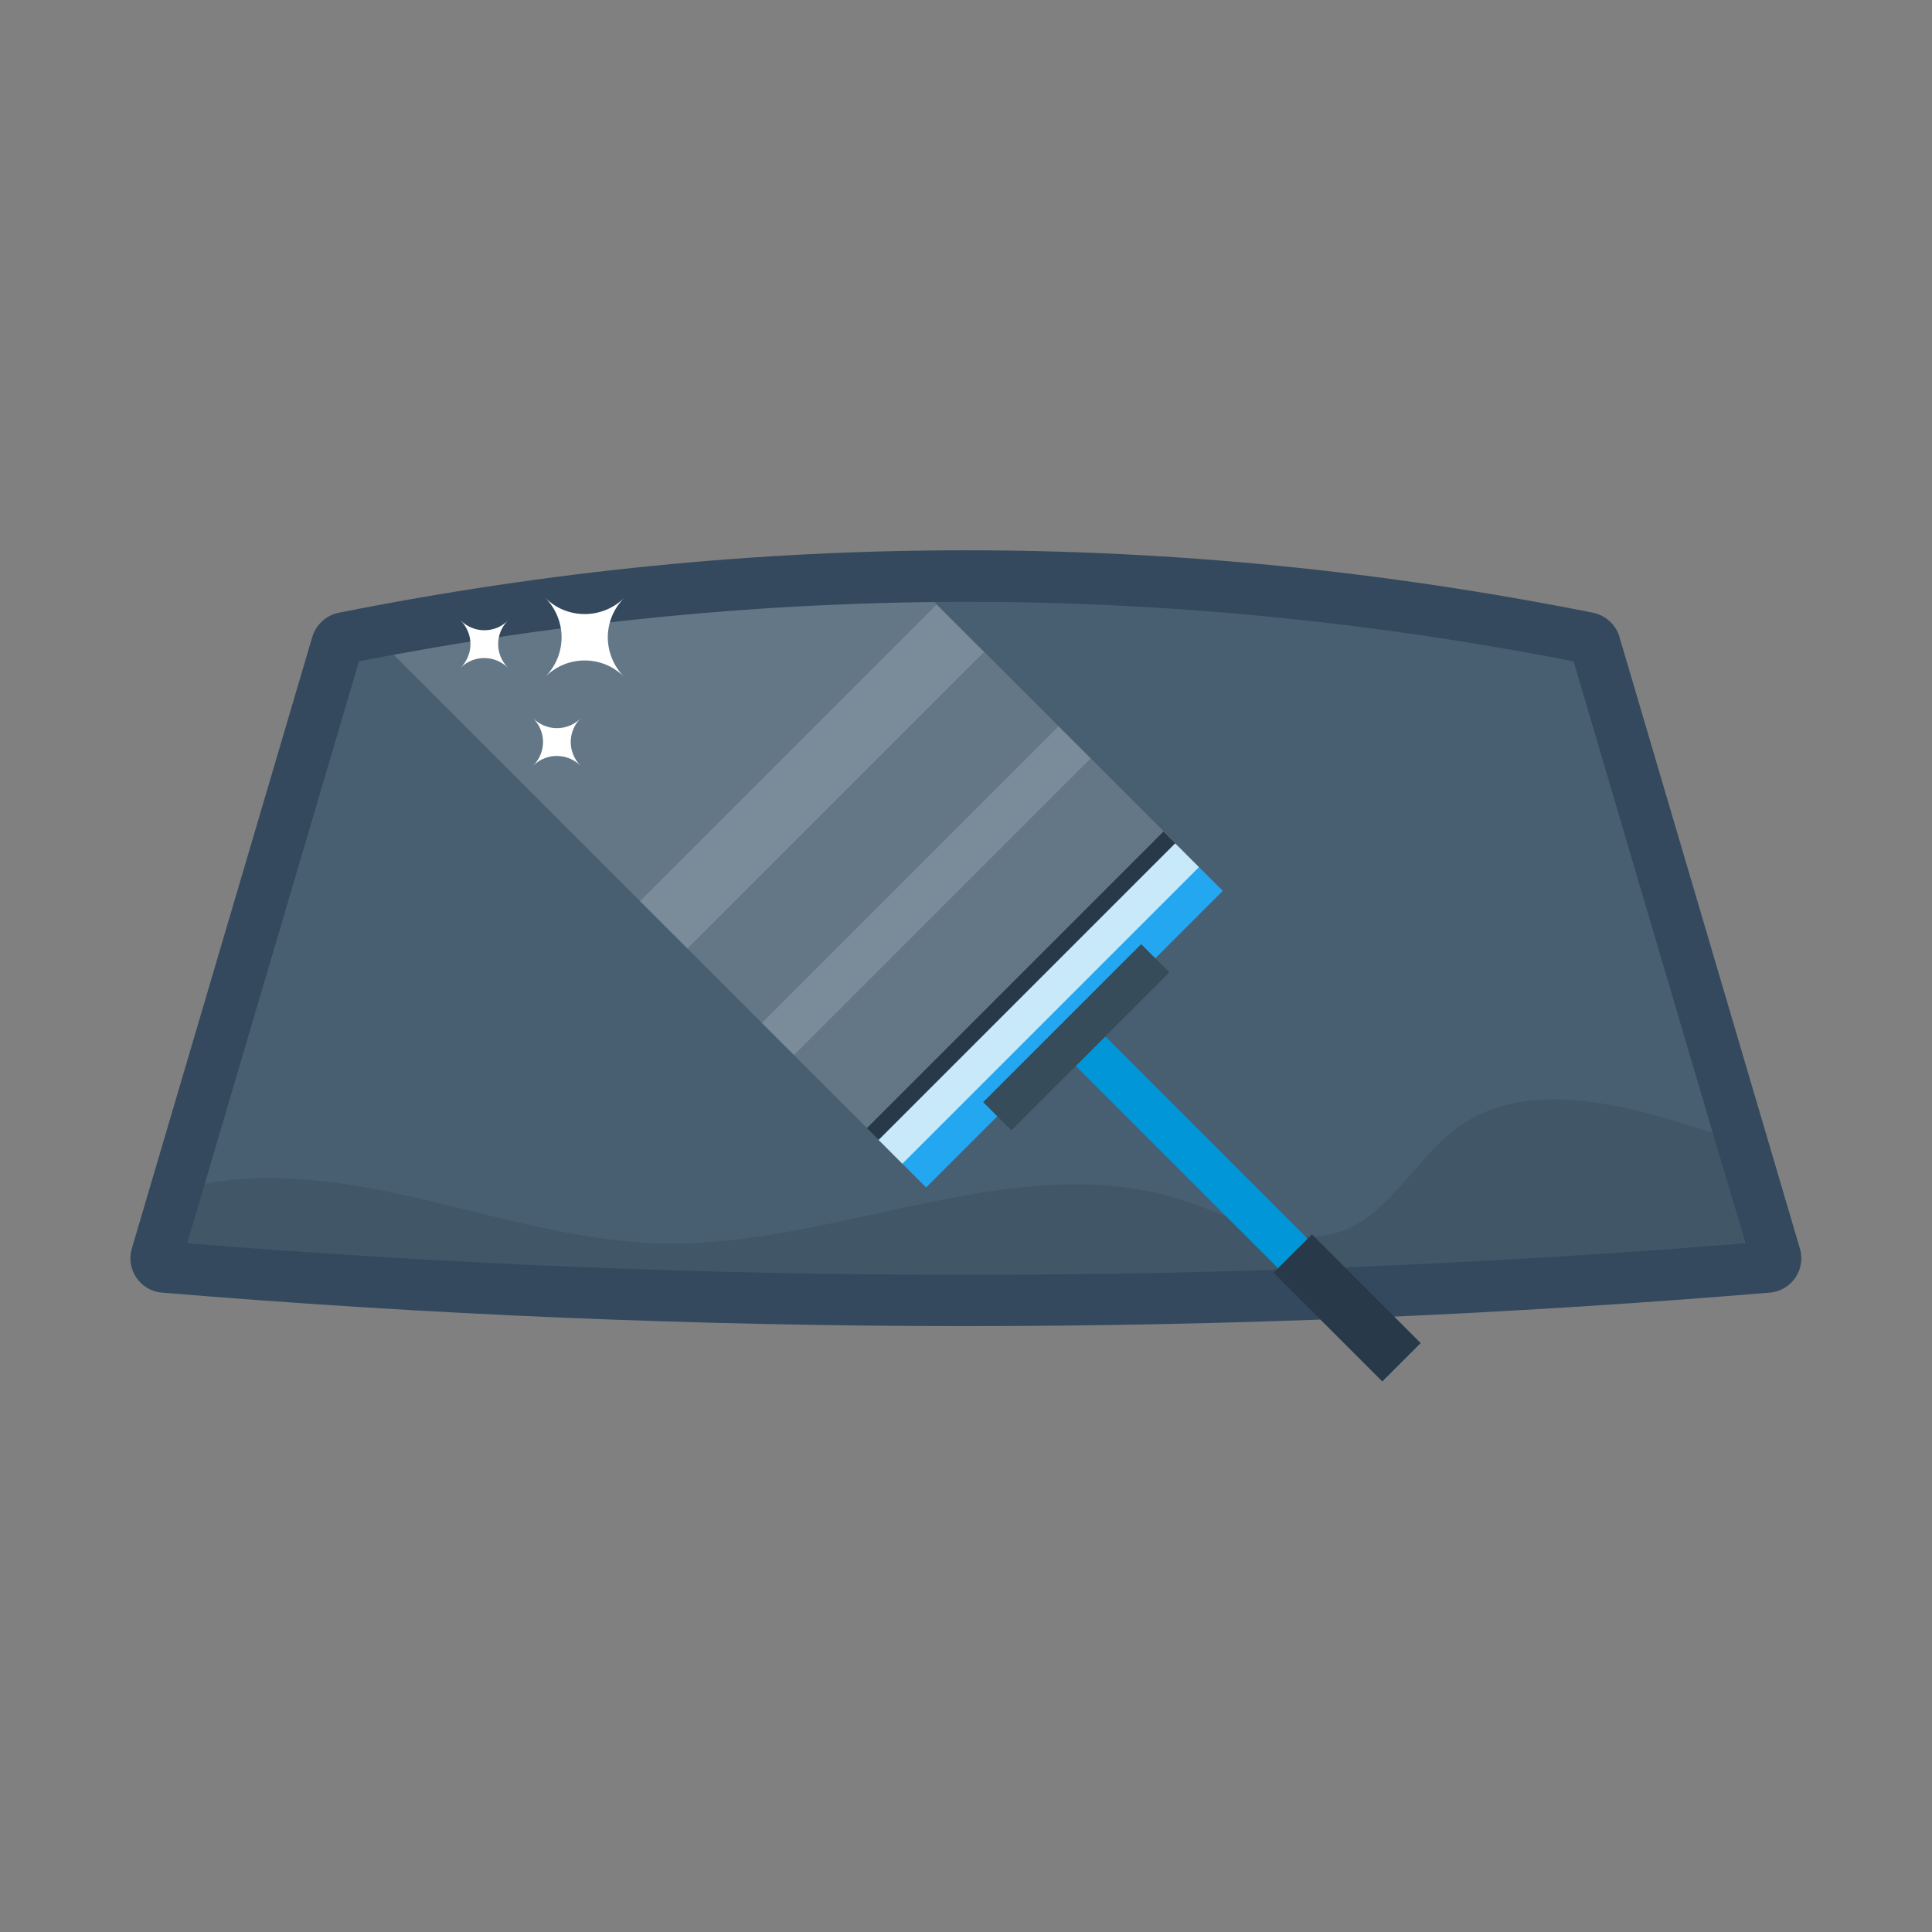 <svg id="Layer_1" enable-background="new 0 0 74 74" height="512" viewBox="0 0 74 74" width="512" xmlns="http://www.w3.org/2000/svg"><rect x="0" y="0" width="74" height="74" fill="#808080" stroke="none"/><g><g><g><path d="m62.03 24.4 6.91 23.42c.24.8-.32 1.62-1.15 1.69-20.53 1.71-41.06 1.71-61.59 0-.83-.07-1.39-.89-1.15-1.69l6.91-23.42c.14-.47.53-.83 1.01-.93 16.02-3.19 32.03-3.19 48.05 0 .48.1.88.46 1.01.93z" fill="#34495e"/><path d="m37 48.83c-9.9 0-19.93-.41-29.83-1.21l6.58-22.29c7.72-1.51 15.54-2.28 23.26-2.28s15.54.77 23.26 2.28l6.58 22.29c-9.92.8-19.95 1.21-29.85 1.21z" fill="#485f72"/><path d="m66.83 47.62c-9.91.8-19.94 1.21-29.83 1.21-9.9 0-19.94-.41-29.83-1.21l.67-2.28c.21-.04.43-.08.64-.1 2.83-.37 5.7.2 8.47.88 2.78.67 5.56 1.44 8.4 1.51 6.76.14 13.61-3.75 20.04-1.63 1.94.64 3.95 1.82 5.9 1.19 1.95-.64 2.91-2.84 4.59-4.04 2.52-1.78 5.98-.93 8.93-.01.26.08.52.17.79.25z" opacity=".1"/><g fill="#fff"><path d="m45.48 32.75-11.36 11.37-19.04-19.04c6.88-1.28 13.83-1.95 20.71-2.02z" opacity=".15"/><path d="m23.07 28.46h16.07v2.57h-16.07z" opacity=".15" transform="matrix(.707 -.707 .707 .707 -11.92 30.706)"/><path d="m27.45 33.25h16.07v1.74h-16.07z" opacity=".15" transform="matrix(.707 -.707 .707 .707 -13.732 35.081)"/></g></g><g fill="#fff"><path d="m23.28 24.41c0 .54.21 1.09.62 1.51-.83-.83-2.18-.83-3.01 0 .41-.42.62-.96.62-1.51 0-.54-.21-1.09-.62-1.51.42.42.96.62 1.51.62s1.09-.21 1.51-.62c-.42.42-.63.97-.63 1.51z"/><path d="m21.86 28.42c0 .33.13.66.38.91-.51-.5-1.32-.5-1.82 0 .25-.25.38-.58.38-.91s-.13-.66-.38-.91c.25.25.58.38.91.38s.66-.12.91-.38c-.25.25-.38.58-.38.91z"/><path d="m19.08 24.67c0 .33.13.66.38.91-.51-.5-1.32-.5-1.82 0 .25-.25.38-.58.38-.91s-.13-.66-.38-.91c.25.25.58.38.91.38s.66-.12.91-.38c-.25.25-.38.58-.38.91z"/></g></g><g><path d="m32.67 38.7h16.07v1.29h-16.07z" fill="#23a7f1" transform="matrix(.707 -.707 .707 .707 -15.897 40.308)"/><path d="m31.31 37.34h16.07v1.29h-16.07z" fill="#283a49" transform="matrix(.707 -.707 .707 .707 -15.333 38.946)"/><path d="m31.76 37.79h16.07v1.29h-16.07z" fill="#c8e9fa" transform="matrix(.707 -.707 .707 .707 -15.521 39.4)"/><path d="m45.38 38.26h1.6v12.8h-1.6z" fill="#0096d8" transform="matrix(.707 -.707 .707 .707 -18.058 45.735)"/><path d="m50.57 47.15h2.08v5.89h-2.08z" fill="#283a49" transform="matrix(.707 -.707 .707 .707 -20.307 51.167)"/><path d="m36.95 38.96h8.56v1.53h-8.56z" fill="#374c5b" transform="matrix(.707 -.707 .707 .707 -16.011 40.794)"/></g></g></svg>